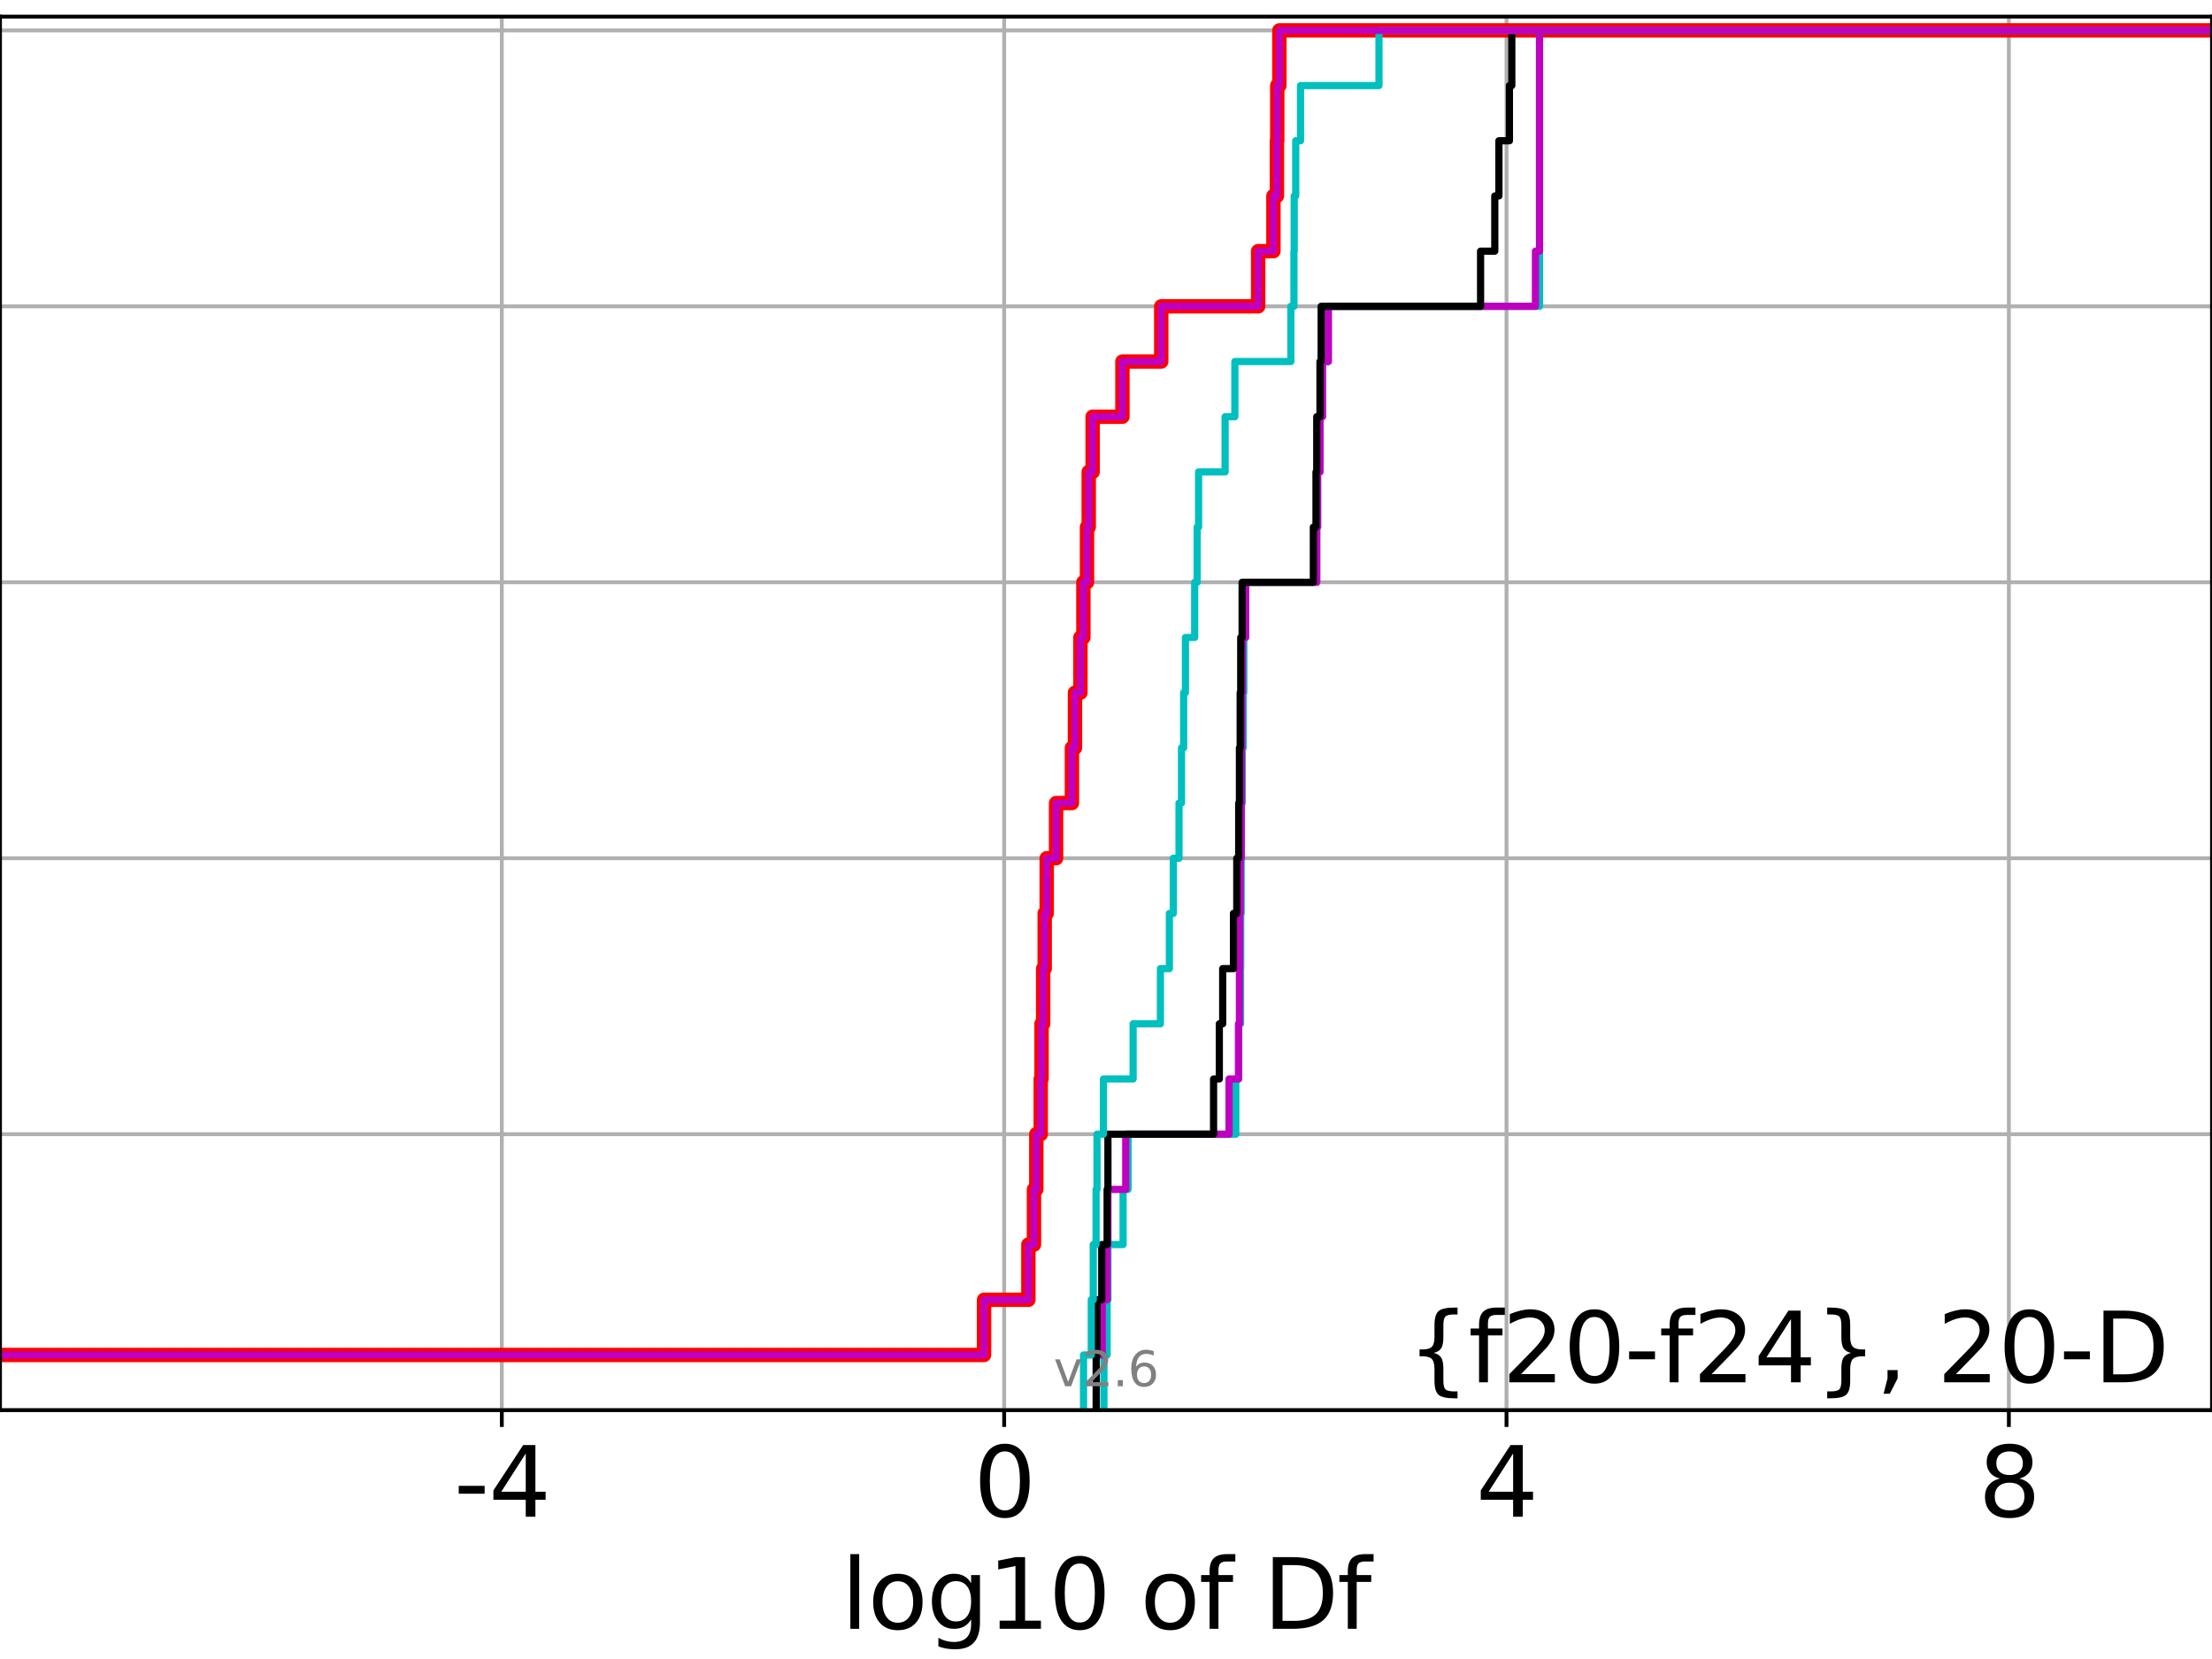 <?xml version="1.0" encoding="utf-8" standalone="no"?>
<!DOCTYPE svg PUBLIC "-//W3C//DTD SVG 1.1//EN"
  "http://www.w3.org/Graphics/SVG/1.1/DTD/svg11.dtd">
<svg xmlns:xlink="http://www.w3.org/1999/xlink" width="460.8pt" height="345.6pt" viewBox="0 0 460.8 345.6" xmlns="http://www.w3.org/2000/svg" version="1.1">
 <defs>
  <style type="text/css">*{stroke-linejoin: round; stroke-linecap: butt}</style>
 </defs>
 <g id="figure_1">
  <g id="patch_1">
   <path d="M 0 345.6 
L 460.8 345.6 
L 460.8 0 
L 0 0 
z
" style="fill: #ffffff"/>
  </g>
  <g id="axes_1">
   <g id="patch_2">
    <path d="M 0 293.76 
L 460.8 293.76 
L 460.8 3.456 
L 0 3.456 
z
" style="fill: #ffffff"/>
   </g>
   <g id="matplotlib.axis_1">
    <g id="xtick_1">
     <g id="line2d_1">
      <path d="M 104.536 293.76 
L 104.536 3.456 
" clip-path="url(#pbdd9c8cf0e)" style="fill: none; stroke: #b0b0b0; stroke-width: 0.8; stroke-linecap: square"/>
     </g>
     <g id="line2d_2">
      <defs>
       <path id="m1e53016d0e" d="M 0 0 
L 0 3.5 
" style="stroke: #000000; stroke-width: 0.8"/>
      </defs>
      <g>
       <use xlink:href="#m1e53016d0e" x="104.536" y="293.76" style="stroke: #000000; stroke-width: 0.8"/>
      </g>
     </g>
     <g id="text_1">
      <!-- -4 -->
      <g transform="translate(94.565 315.957)scale(0.2 -0.2)">
       <defs>
        <path id="DejaVuSans-2d" d="M 313 2009 
L 1997 2009 
L 1997 1497 
L 313 1497 
L 313 2009 
z
" transform="scale(0.016)"/>
        <path id="DejaVuSans-34" d="M 2419 4116 
L 825 1625 
L 2419 1625 
L 2419 4116 
z
M 2253 4666 
L 3047 4666 
L 3047 1625 
L 3713 1625 
L 3713 1100 
L 3047 1100 
L 3047 0 
L 2419 0 
L 2419 1100 
L 313 1100 
L 313 1709 
L 2253 4666 
z
" transform="scale(0.016)"/>
       </defs>
       <use xlink:href="#DejaVuSans-2d"/>
       <use xlink:href="#DejaVuSans-34" x="36.084"/>
      </g>
     </g>
    </g>
    <g id="xtick_2">
     <g id="line2d_3">
      <path d="M 209.185 293.76 
L 209.185 3.456 
" clip-path="url(#pbdd9c8cf0e)" style="fill: none; stroke: #b0b0b0; stroke-width: 0.8; stroke-linecap: square"/>
     </g>
     <g id="line2d_4">
      <g>
       <use xlink:href="#m1e53016d0e" x="209.185" y="293.76" style="stroke: #000000; stroke-width: 0.8"/>
      </g>
     </g>
     <g id="text_2">
      <!-- 0 -->
      <g transform="translate(202.822 315.957)scale(0.2 -0.2)">
       <defs>
        <path id="DejaVuSans-30" d="M 2034 4250 
Q 1547 4250 1301 3770 
Q 1056 3291 1056 2328 
Q 1056 1369 1301 889 
Q 1547 409 2034 409 
Q 2525 409 2770 889 
Q 3016 1369 3016 2328 
Q 3016 3291 2770 3770 
Q 2525 4250 2034 4250 
z
M 2034 4750 
Q 2819 4750 3233 4129 
Q 3647 3509 3647 2328 
Q 3647 1150 3233 529 
Q 2819 -91 2034 -91 
Q 1250 -91 836 529 
Q 422 1150 422 2328 
Q 422 3509 836 4129 
Q 1250 4750 2034 4750 
z
" transform="scale(0.016)"/>
       </defs>
       <use xlink:href="#DejaVuSans-30"/>
      </g>
     </g>
    </g>
    <g id="xtick_3">
     <g id="line2d_5">
      <path d="M 313.833 293.76 
L 313.833 3.456 
" clip-path="url(#pbdd9c8cf0e)" style="fill: none; stroke: #b0b0b0; stroke-width: 0.8; stroke-linecap: square"/>
     </g>
     <g id="line2d_6">
      <g>
       <use xlink:href="#m1e53016d0e" x="313.833" y="293.76" style="stroke: #000000; stroke-width: 0.8"/>
      </g>
     </g>
     <g id="text_3">
      <!-- 4 -->
      <g transform="translate(307.471 315.957)scale(0.2 -0.2)">
       <use xlink:href="#DejaVuSans-34"/>
      </g>
     </g>
    </g>
    <g id="xtick_4">
     <g id="line2d_7">
      <path d="M 418.482 293.76 
L 418.482 3.456 
" clip-path="url(#pbdd9c8cf0e)" style="fill: none; stroke: #b0b0b0; stroke-width: 0.8; stroke-linecap: square"/>
     </g>
     <g id="line2d_8">
      <g>
       <use xlink:href="#m1e53016d0e" x="418.482" y="293.76" style="stroke: #000000; stroke-width: 0.8"/>
      </g>
     </g>
     <g id="text_4">
      <!-- 8 -->
      <g transform="translate(412.12 315.957)scale(0.2 -0.2)">
       <defs>
        <path id="DejaVuSans-38" d="M 2034 2216 
Q 1584 2216 1326 1975 
Q 1069 1734 1069 1313 
Q 1069 891 1326 650 
Q 1584 409 2034 409 
Q 2484 409 2743 651 
Q 3003 894 3003 1313 
Q 3003 1734 2745 1975 
Q 2488 2216 2034 2216 
z
M 1403 2484 
Q 997 2584 770 2862 
Q 544 3141 544 3541 
Q 544 4100 942 4425 
Q 1341 4750 2034 4750 
Q 2731 4750 3128 4425 
Q 3525 4100 3525 3541 
Q 3525 3141 3298 2862 
Q 3072 2584 2669 2484 
Q 3125 2378 3379 2068 
Q 3634 1759 3634 1313 
Q 3634 634 3220 271 
Q 2806 -91 2034 -91 
Q 1263 -91 848 271 
Q 434 634 434 1313 
Q 434 1759 690 2068 
Q 947 2378 1403 2484 
z
M 1172 3481 
Q 1172 3119 1398 2916 
Q 1625 2713 2034 2713 
Q 2441 2713 2670 2916 
Q 2900 3119 2900 3481 
Q 2900 3844 2670 4047 
Q 2441 4250 2034 4250 
Q 1625 4250 1398 4047 
Q 1172 3844 1172 3481 
z
" transform="scale(0.016)"/>
       </defs>
       <use xlink:href="#DejaVuSans-38"/>
      </g>
     </g>
    </g>
    <g id="text_5">
     <!-- log10 of Df -->
     <g transform="translate(175.214 339.313)scale(0.2 -0.2)">
      <defs>
       <path id="DejaVuSans-6c" d="M 603 4863 
L 1178 4863 
L 1178 0 
L 603 0 
L 603 4863 
z
" transform="scale(0.016)"/>
       <path id="DejaVuSans-6f" d="M 1959 3097 
Q 1497 3097 1228 2736 
Q 959 2375 959 1747 
Q 959 1119 1226 758 
Q 1494 397 1959 397 
Q 2419 397 2687 759 
Q 2956 1122 2956 1747 
Q 2956 2369 2687 2733 
Q 2419 3097 1959 3097 
z
M 1959 3584 
Q 2709 3584 3137 3096 
Q 3566 2609 3566 1747 
Q 3566 888 3137 398 
Q 2709 -91 1959 -91 
Q 1206 -91 779 398 
Q 353 888 353 1747 
Q 353 2609 779 3096 
Q 1206 3584 1959 3584 
z
" transform="scale(0.016)"/>
       <path id="DejaVuSans-67" d="M 2906 1791 
Q 2906 2416 2648 2759 
Q 2391 3103 1925 3103 
Q 1463 3103 1205 2759 
Q 947 2416 947 1791 
Q 947 1169 1205 825 
Q 1463 481 1925 481 
Q 2391 481 2648 825 
Q 2906 1169 2906 1791 
z
M 3481 434 
Q 3481 -459 3084 -895 
Q 2688 -1331 1869 -1331 
Q 1566 -1331 1297 -1286 
Q 1028 -1241 775 -1147 
L 775 -588 
Q 1028 -725 1275 -790 
Q 1522 -856 1778 -856 
Q 2344 -856 2625 -561 
Q 2906 -266 2906 331 
L 2906 616 
Q 2728 306 2450 153 
Q 2172 0 1784 0 
Q 1141 0 747 490 
Q 353 981 353 1791 
Q 353 2603 747 3093 
Q 1141 3584 1784 3584 
Q 2172 3584 2450 3431 
Q 2728 3278 2906 2969 
L 2906 3500 
L 3481 3500 
L 3481 434 
z
" transform="scale(0.016)"/>
       <path id="DejaVuSans-31" d="M 794 531 
L 1825 531 
L 1825 4091 
L 703 3866 
L 703 4441 
L 1819 4666 
L 2450 4666 
L 2450 531 
L 3481 531 
L 3481 0 
L 794 0 
L 794 531 
z
" transform="scale(0.016)"/>
       <path id="DejaVuSans-20" transform="scale(0.016)"/>
       <path id="DejaVuSans-66" d="M 2375 4863 
L 2375 4384 
L 1825 4384 
Q 1516 4384 1395 4259 
Q 1275 4134 1275 3809 
L 1275 3500 
L 2222 3500 
L 2222 3053 
L 1275 3053 
L 1275 0 
L 697 0 
L 697 3053 
L 147 3053 
L 147 3500 
L 697 3500 
L 697 3744 
Q 697 4328 969 4595 
Q 1241 4863 1831 4863 
L 2375 4863 
z
" transform="scale(0.016)"/>
       <path id="DejaVuSans-44" d="M 1259 4147 
L 1259 519 
L 2022 519 
Q 2988 519 3436 956 
Q 3884 1394 3884 2338 
Q 3884 3275 3436 3711 
Q 2988 4147 2022 4147 
L 1259 4147 
z
M 628 4666 
L 1925 4666 
Q 3281 4666 3915 4102 
Q 4550 3538 4550 2338 
Q 4550 1131 3912 565 
Q 3275 0 1925 0 
L 628 0 
L 628 4666 
z
" transform="scale(0.016)"/>
      </defs>
      <use xlink:href="#DejaVuSans-6c"/>
      <use xlink:href="#DejaVuSans-6f" x="27.783"/>
      <use xlink:href="#DejaVuSans-67" x="88.965"/>
      <use xlink:href="#DejaVuSans-31" x="152.441"/>
      <use xlink:href="#DejaVuSans-30" x="216.064"/>
      <use xlink:href="#DejaVuSans-20" x="279.688"/>
      <use xlink:href="#DejaVuSans-6f" x="311.475"/>
      <use xlink:href="#DejaVuSans-66" x="372.656"/>
      <use xlink:href="#DejaVuSans-20" x="407.861"/>
      <use xlink:href="#DejaVuSans-44" x="439.648"/>
      <use xlink:href="#DejaVuSans-66" x="516.65"/>
     </g>
    </g>
   </g>
   <g id="matplotlib.axis_2">
    <g id="ytick_1">
     <g id="line2d_9">
      <path d="M 0 293.76 
L 460.8 293.76 
" clip-path="url(#pbdd9c8cf0e)" style="fill: none; stroke: #b0b0b0; stroke-width: 0.8; stroke-linecap: square"/>
     </g>
     <g id="line2d_10">
      <defs>
       <path id="m987c3fe2e8" d="M 0 0 
L -3.5 0 
" style="stroke: #000000; stroke-width: 0.8"/>
      </defs>
      <g>
       <use xlink:href="#m987c3fe2e8" x="0" y="293.76" style="stroke: #000000; stroke-width: 0.8"/>
      </g>
     </g>
    </g>
    <g id="ytick_2">
     <g id="line2d_11">
      <path d="M 0 236.274 
L 460.8 236.274 
" clip-path="url(#pbdd9c8cf0e)" style="fill: none; stroke: #b0b0b0; stroke-width: 0.8; stroke-linecap: square"/>
     </g>
     <g id="line2d_12">
      <g>
       <use xlink:href="#m987c3fe2e8" x="0" y="236.274" style="stroke: #000000; stroke-width: 0.8"/>
      </g>
     </g>
    </g>
    <g id="ytick_3">
     <g id="line2d_13">
      <path d="M 0 178.788 
L 460.8 178.788 
" clip-path="url(#pbdd9c8cf0e)" style="fill: none; stroke: #b0b0b0; stroke-width: 0.8; stroke-linecap: square"/>
     </g>
     <g id="line2d_14">
      <g>
       <use xlink:href="#m987c3fe2e8" x="0" y="178.788" style="stroke: #000000; stroke-width: 0.8"/>
      </g>
     </g>
    </g>
    <g id="ytick_4">
     <g id="line2d_15">
      <path d="M 0 121.302 
L 460.8 121.302 
" clip-path="url(#pbdd9c8cf0e)" style="fill: none; stroke: #b0b0b0; stroke-width: 0.8; stroke-linecap: square"/>
     </g>
     <g id="line2d_16">
      <g>
       <use xlink:href="#m987c3fe2e8" x="0" y="121.302" style="stroke: #000000; stroke-width: 0.8"/>
      </g>
     </g>
    </g>
    <g id="ytick_5">
     <g id="line2d_17">
      <path d="M 0 63.816 
L 460.8 63.816 
" clip-path="url(#pbdd9c8cf0e)" style="fill: none; stroke: #b0b0b0; stroke-width: 0.8; stroke-linecap: square"/>
     </g>
     <g id="line2d_18">
      <g>
       <use xlink:href="#m987c3fe2e8" x="0" y="63.816" style="stroke: #000000; stroke-width: 0.8"/>
      </g>
     </g>
    </g>
    <g id="ytick_6">
     <g id="line2d_19">
      <path d="M 0 6.33 
L 460.8 6.33 
" clip-path="url(#pbdd9c8cf0e)" style="fill: none; stroke: #b0b0b0; stroke-width: 0.8; stroke-linecap: square"/>
     </g>
     <g id="line2d_20">
      <g>
       <use xlink:href="#m987c3fe2e8" x="0" y="6.33" style="stroke: #000000; stroke-width: 0.8"/>
      </g>
     </g>
    </g>
   </g>
   <g id="line2d_21">
    <path d="M -1 282.263 
L 204.999 282.263 
L 204.999 270.766 
L 214.234 270.766 
L 214.234 259.268 
L 215.398 259.268 
L 215.398 247.771 
L 215.882 247.771 
L 215.882 236.274 
L 216.802 236.274 
L 216.802 224.777 
L 216.972 224.777 
L 216.972 213.28 
L 217.306 213.28 
L 217.306 201.782 
L 217.629 201.782 
L 217.629 190.285 
L 218.047 190.285 
L 218.047 178.788 
L 220 178.788 
L 220 167.291 
L 223.301 167.291 
L 223.301 155.794 
L 223.939 155.794 
L 223.939 144.297 
L 225.072 144.297 
L 225.072 132.799 
L 225.689 132.799 
L 225.689 121.302 
L 226.442 121.302 
L 226.442 109.805 
L 226.801 109.805 
L 226.801 98.308 
L 227.613 98.308 
L 227.613 86.811 
L 233.822 86.811 
L 233.822 75.313 
L 241.907 75.313 
L 241.907 63.816 
L 262.1 63.816 
L 262.1 52.319 
L 265.278 52.319 
L 265.278 40.822 
L 266.009 40.822 
L 266.009 29.325 
L 266.076 29.325 
L 266.076 17.827 
L 266.519 17.827 
L 266.519 6.33 
L 266.519 6.33 
L 266.519 6.33 
L 460.8 6.33 
" clip-path="url(#pbdd9c8cf0e)" style="fill: none; stroke: #ff0000; stroke-width: 3; stroke-linecap: square"/>
   </g>
   <g id="line2d_22">
    <path d="M 229.967 293.76 
L 229.967 282.263 
L 230.633 282.263 
L 230.633 270.766 
L 230.801 270.766 
L 230.801 259.268 
L 233.962 259.268 
L 233.962 247.771 
L 234.996 247.771 
L 234.996 236.274 
L 257.438 236.274 
L 257.438 224.777 
L 258.06 224.777 
L 258.06 213.28 
L 258.428 213.28 
L 258.428 201.782 
L 258.46 201.782 
L 258.46 190.285 
L 258.556 190.285 
L 258.556 178.788 
L 258.62 178.788 
L 258.62 167.291 
L 258.789 167.291 
L 258.789 155.794 
L 258.992 155.794 
L 258.992 144.297 
L 259.114 144.297 
L 259.114 132.799 
L 259.485 132.799 
L 259.485 121.302 
L 274.299 121.302 
L 274.299 109.805 
L 274.478 109.805 
L 274.478 98.308 
L 274.975 98.308 
L 274.975 86.811 
L 275.489 86.811 
L 275.489 75.313 
L 276.713 75.313 
L 276.713 63.816 
L 320.712 63.816 
L 320.712 52.319 
L 320.712 52.319 
L 320.712 40.822 
L 320.712 40.822 
L 320.712 29.325 
L 320.712 29.325 
L 320.712 17.827 
L 320.712 17.827 
L 320.712 6.33 
L 320.712 6.33 
L 320.712 6.33 
L 460.8 6.33 
" clip-path="url(#pbdd9c8cf0e)" style="fill: none; stroke: #00bfbf; stroke-width: 1.5; stroke-linecap: square"/>
   </g>
   <g id="line2d_23">
    <path d="M 228.364 293.76 
L 228.364 282.263 
L 229.612 282.263 
L 229.612 270.766 
L 230.633 270.766 
L 230.633 259.268 
L 230.801 259.268 
L 230.801 247.771 
L 234.508 247.771 
L 234.508 236.274 
L 256.033 236.274 
L 256.033 224.777 
L 257.998 224.777 
L 257.998 213.28 
L 258.195 213.28 
L 258.195 201.782 
L 258.233 201.782 
L 258.233 190.285 
L 258.35 190.285 
L 258.35 178.788 
L 258.556 178.788 
L 258.556 167.291 
L 258.62 167.291 
L 258.62 155.794 
L 258.687 155.794 
L 258.687 144.297 
L 258.812 144.297 
L 258.812 132.799 
L 259.485 132.799 
L 259.485 121.302 
L 274.299 121.302 
L 274.299 109.805 
L 274.478 109.805 
L 274.478 98.308 
L 274.975 98.308 
L 274.975 86.811 
L 275.489 86.811 
L 275.489 75.313 
L 276.713 75.313 
L 276.713 63.816 
L 319.857 63.816 
L 319.857 52.319 
L 320.712 52.319 
L 320.712 40.822 
L 320.712 40.822 
L 320.712 29.325 
L 320.712 29.325 
L 320.712 17.827 
L 320.712 17.827 
L 320.712 6.33 
L 320.712 6.33 
L 320.712 6.33 
L 460.8 6.33 
" clip-path="url(#pbdd9c8cf0e)" style="fill: none; stroke: #bf00bf; stroke-width: 1.5; stroke-linecap: square"/>
   </g>
   <g id="line2d_24">
    <path d="M 228.364 293.76 
L 228.364 282.263 
L 228.528 282.263 
L 228.528 270.766 
L 229.515 270.766 
L 229.515 259.268 
L 230.633 259.268 
L 230.633 247.771 
L 230.801 247.771 
L 230.801 236.274 
L 252.81 236.274 
L 252.81 224.777 
L 254.008 224.777 
L 254.008 213.28 
L 254.71 213.28 
L 254.71 201.782 
L 256.953 201.782 
L 256.953 190.285 
L 257.642 190.285 
L 257.642 178.788 
L 258.044 178.788 
L 258.044 167.291 
L 258.197 167.291 
L 258.197 155.794 
L 258.35 155.794 
L 258.35 144.297 
L 258.467 144.297 
L 258.467 132.799 
L 258.753 132.799 
L 258.753 121.302 
L 273.595 121.302 
L 273.595 109.805 
L 274.147 109.805 
L 274.147 98.308 
L 274.299 98.308 
L 274.299 86.811 
L 274.975 86.811 
L 274.975 75.313 
L 275.221 75.313 
L 275.221 63.816 
L 308.431 63.816 
L 308.431 52.319 
L 311.391 52.319 
L 311.391 40.822 
L 312.251 40.822 
L 312.251 29.325 
L 314.441 29.325 
L 314.441 17.827 
L 314.936 17.827 
L 314.936 6.33 
L 314.936 6.33 
L 314.936 6.33 
L 460.8 6.33 
" clip-path="url(#pbdd9c8cf0e)" style="fill: none; stroke: #000000; stroke-width: 1.5; stroke-linecap: square"/>
   </g>
   <g id="line2d_25">
    <path d="M 225.721 293.76 
L 225.721 282.263 
L 227.334 282.263 
L 227.334 270.766 
L 227.745 270.766 
L 227.745 259.268 
L 228.327 259.268 
L 228.327 247.771 
L 228.528 247.771 
L 228.528 236.274 
L 229.868 236.274 
L 229.868 224.777 
L 236.049 224.777 
L 236.049 213.28 
L 241.737 213.28 
L 241.737 201.782 
L 243.606 201.782 
L 243.606 190.285 
L 244.428 190.285 
L 244.428 178.788 
L 245.612 178.788 
L 245.612 167.291 
L 246.128 167.291 
L 246.128 155.794 
L 246.576 155.794 
L 246.576 144.297 
L 246.946 144.297 
L 246.946 132.799 
L 248.876 132.799 
L 248.876 121.302 
L 249.389 121.302 
L 249.389 109.805 
L 249.689 109.805 
L 249.689 98.308 
L 255.208 98.308 
L 255.208 86.811 
L 257.244 86.811 
L 257.244 75.313 
L 268.912 75.313 
L 268.912 63.816 
L 269.55 63.816 
L 269.55 52.319 
L 269.609 52.319 
L 269.609 40.822 
L 269.923 40.822 
L 269.923 29.325 
L 270.923 29.325 
L 270.923 17.827 
L 287.268 17.827 
L 287.268 6.33 
L 287.268 6.33 
L 287.268 6.33 
L 460.8 6.33 
" clip-path="url(#pbdd9c8cf0e)" style="fill: none; stroke: #00bfbf; stroke-width: 1.5; stroke-linecap: square"/>
   </g>
   <g id="line2d_26">
    <path d="M -1 282.263 
L 204.999 282.263 
L 204.999 270.766 
L 214.234 270.766 
L 214.234 259.268 
L 215.399 259.268 
L 215.399 247.771 
L 215.882 247.771 
L 215.882 236.274 
L 216.802 236.274 
L 216.802 224.777 
L 216.973 224.777 
L 216.973 213.28 
L 217.306 213.28 
L 217.306 201.782 
L 217.629 201.782 
L 217.629 190.285 
L 218.047 190.285 
L 218.047 178.788 
L 220 178.788 
L 220 167.291 
L 223.301 167.291 
L 223.301 155.794 
L 223.939 155.794 
L 223.939 144.297 
L 225.072 144.297 
L 225.072 132.799 
L 225.689 132.799 
L 225.689 121.302 
L 226.442 121.302 
L 226.442 109.805 
L 226.801 109.805 
L 226.801 98.308 
L 227.613 98.308 
L 227.613 86.811 
L 233.822 86.811 
L 233.822 75.313 
L 241.907 75.313 
L 241.907 63.816 
L 262.1 63.816 
L 262.1 52.319 
L 265.278 52.319 
L 265.278 40.822 
L 266.009 40.822 
L 266.009 29.325 
L 266.076 29.325 
L 266.076 17.827 
L 266.519 17.827 
L 266.519 6.33 
L 266.519 6.33 
L 266.519 6.33 
L 460.8 6.33 
" clip-path="url(#pbdd9c8cf0e)" style="fill: none; stroke: #bf00bf; stroke-width: 1.5; stroke-linecap: square"/>
   </g>
   <g id="patch_3">
    <path d="M 0 293.76 
L 0 3.456 
" style="fill: none; stroke: #000000; stroke-width: 0.8; stroke-linejoin: miter; stroke-linecap: square"/>
   </g>
   <g id="patch_4">
    <path d="M 460.8 293.76 
L 460.8 3.456 
" style="fill: none; stroke: #000000; stroke-width: 0.8; stroke-linejoin: miter; stroke-linecap: square"/>
   </g>
   <g id="patch_5">
    <path d="M 0 293.76 
L 460.8 293.76 
" style="fill: none; stroke: #000000; stroke-width: 0.8; stroke-linejoin: miter; stroke-linecap: square"/>
   </g>
   <g id="patch_6">
    <path d="M 0 3.456 
L 460.8 3.456 
" style="fill: none; stroke: #000000; stroke-width: 0.8; stroke-linejoin: miter; stroke-linecap: square"/>
   </g>
   <g id="text_6">
    <!-- {f20-f24}, 20-D -->
    <g transform="translate(293.159 287.954)scale(0.2 -0.2)">
     <defs>
      <path id="DejaVuSans-7b" d="M 3272 -594 
L 3272 -1044 
L 3078 -1044 
Q 2300 -1044 2036 -812 
Q 1772 -581 1772 109 
L 1772 856 
Q 1772 1328 1603 1509 
Q 1434 1691 991 1691 
L 800 1691 
L 800 2138 
L 991 2138 
Q 1438 2138 1605 2317 
Q 1772 2497 1772 2963 
L 1772 3713 
Q 1772 4403 2036 4633 
Q 2300 4863 3078 4863 
L 3272 4863 
L 3272 4416 
L 3059 4416 
Q 2619 4416 2484 4278 
Q 2350 4141 2350 3700 
L 2350 2925 
Q 2350 2434 2208 2212 
Q 2066 1991 1722 1913 
Q 2069 1828 2209 1606 
Q 2350 1384 2350 897 
L 2350 122 
Q 2350 -319 2484 -456 
Q 2619 -594 3059 -594 
L 3272 -594 
z
" transform="scale(0.016)"/>
      <path id="DejaVuSans-32" d="M 1228 531 
L 3431 531 
L 3431 0 
L 469 0 
L 469 531 
Q 828 903 1448 1529 
Q 2069 2156 2228 2338 
Q 2531 2678 2651 2914 
Q 2772 3150 2772 3378 
Q 2772 3750 2511 3984 
Q 2250 4219 1831 4219 
Q 1534 4219 1204 4116 
Q 875 4013 500 3803 
L 500 4441 
Q 881 4594 1212 4672 
Q 1544 4750 1819 4750 
Q 2544 4750 2975 4387 
Q 3406 4025 3406 3419 
Q 3406 3131 3298 2873 
Q 3191 2616 2906 2266 
Q 2828 2175 2409 1742 
Q 1991 1309 1228 531 
z
" transform="scale(0.016)"/>
      <path id="DejaVuSans-7d" d="M 800 -594 
L 1019 -594 
Q 1456 -594 1589 -459 
Q 1722 -325 1722 122 
L 1722 897 
Q 1722 1384 1862 1606 
Q 2003 1828 2350 1913 
Q 2003 1991 1862 2212 
Q 1722 2434 1722 2925 
L 1722 3700 
Q 1722 4144 1589 4280 
Q 1456 4416 1019 4416 
L 800 4416 
L 800 4863 
L 997 4863 
Q 1775 4863 2036 4633 
Q 2297 4403 2297 3713 
L 2297 2963 
Q 2297 2497 2465 2317 
Q 2634 2138 3078 2138 
L 3272 2138 
L 3272 1691 
L 3078 1691 
Q 2634 1691 2465 1509 
Q 2297 1328 2297 856 
L 2297 109 
Q 2297 -581 2036 -812 
Q 1775 -1044 997 -1044 
L 800 -1044 
L 800 -594 
z
" transform="scale(0.016)"/>
      <path id="DejaVuSans-2c" d="M 750 794 
L 1409 794 
L 1409 256 
L 897 -744 
L 494 -744 
L 750 256 
L 750 794 
z
" transform="scale(0.016)"/>
     </defs>
     <use xlink:href="#DejaVuSans-7b"/>
     <use xlink:href="#DejaVuSans-66" x="63.623"/>
     <use xlink:href="#DejaVuSans-32" x="98.828"/>
     <use xlink:href="#DejaVuSans-30" x="162.451"/>
     <use xlink:href="#DejaVuSans-2d" x="226.074"/>
     <use xlink:href="#DejaVuSans-66" x="262.158"/>
     <use xlink:href="#DejaVuSans-32" x="297.363"/>
     <use xlink:href="#DejaVuSans-34" x="360.986"/>
     <use xlink:href="#DejaVuSans-7d" x="424.609"/>
     <use xlink:href="#DejaVuSans-2c" x="488.232"/>
     <use xlink:href="#DejaVuSans-20" x="520.02"/>
     <use xlink:href="#DejaVuSans-32" x="551.807"/>
     <use xlink:href="#DejaVuSans-30" x="615.43"/>
     <use xlink:href="#DejaVuSans-2d" x="679.053"/>
     <use xlink:href="#DejaVuSans-44" x="715.137"/>
    </g>
   </g>
   <g id="text_7">
    <!-- v2.6 -->
    <g style="fill: #808080" transform="translate(219.489 288.777)scale(0.1 -0.1)">
     <defs>
      <path id="DejaVuSans-76" d="M 191 3500 
L 800 3500 
L 1894 563 
L 2988 3500 
L 3597 3500 
L 2284 0 
L 1503 0 
L 191 3500 
z
" transform="scale(0.016)"/>
      <path id="DejaVuSans-2e" d="M 684 794 
L 1344 794 
L 1344 0 
L 684 0 
L 684 794 
z
" transform="scale(0.016)"/>
      <path id="DejaVuSans-36" d="M 2113 2584 
Q 1688 2584 1439 2293 
Q 1191 2003 1191 1497 
Q 1191 994 1439 701 
Q 1688 409 2113 409 
Q 2538 409 2786 701 
Q 3034 994 3034 1497 
Q 3034 2003 2786 2293 
Q 2538 2584 2113 2584 
z
M 3366 4563 
L 3366 3988 
Q 3128 4100 2886 4159 
Q 2644 4219 2406 4219 
Q 1781 4219 1451 3797 
Q 1122 3375 1075 2522 
Q 1259 2794 1537 2939 
Q 1816 3084 2150 3084 
Q 2853 3084 3261 2657 
Q 3669 2231 3669 1497 
Q 3669 778 3244 343 
Q 2819 -91 2113 -91 
Q 1303 -91 875 529 
Q 447 1150 447 2328 
Q 447 3434 972 4092 
Q 1497 4750 2381 4750 
Q 2619 4750 2861 4703 
Q 3103 4656 3366 4563 
z
" transform="scale(0.016)"/>
     </defs>
     <use xlink:href="#DejaVuSans-76"/>
     <use xlink:href="#DejaVuSans-32" x="59.18"/>
     <use xlink:href="#DejaVuSans-2e" x="122.803"/>
     <use xlink:href="#DejaVuSans-36" x="154.59"/>
    </g>
   </g>
  </g>
 </g>
 <defs>
  <clipPath id="pbdd9c8cf0e">
   <rect x="0" y="3.456" width="460.8" height="290.304"/>
  </clipPath>
 </defs>
</svg>
